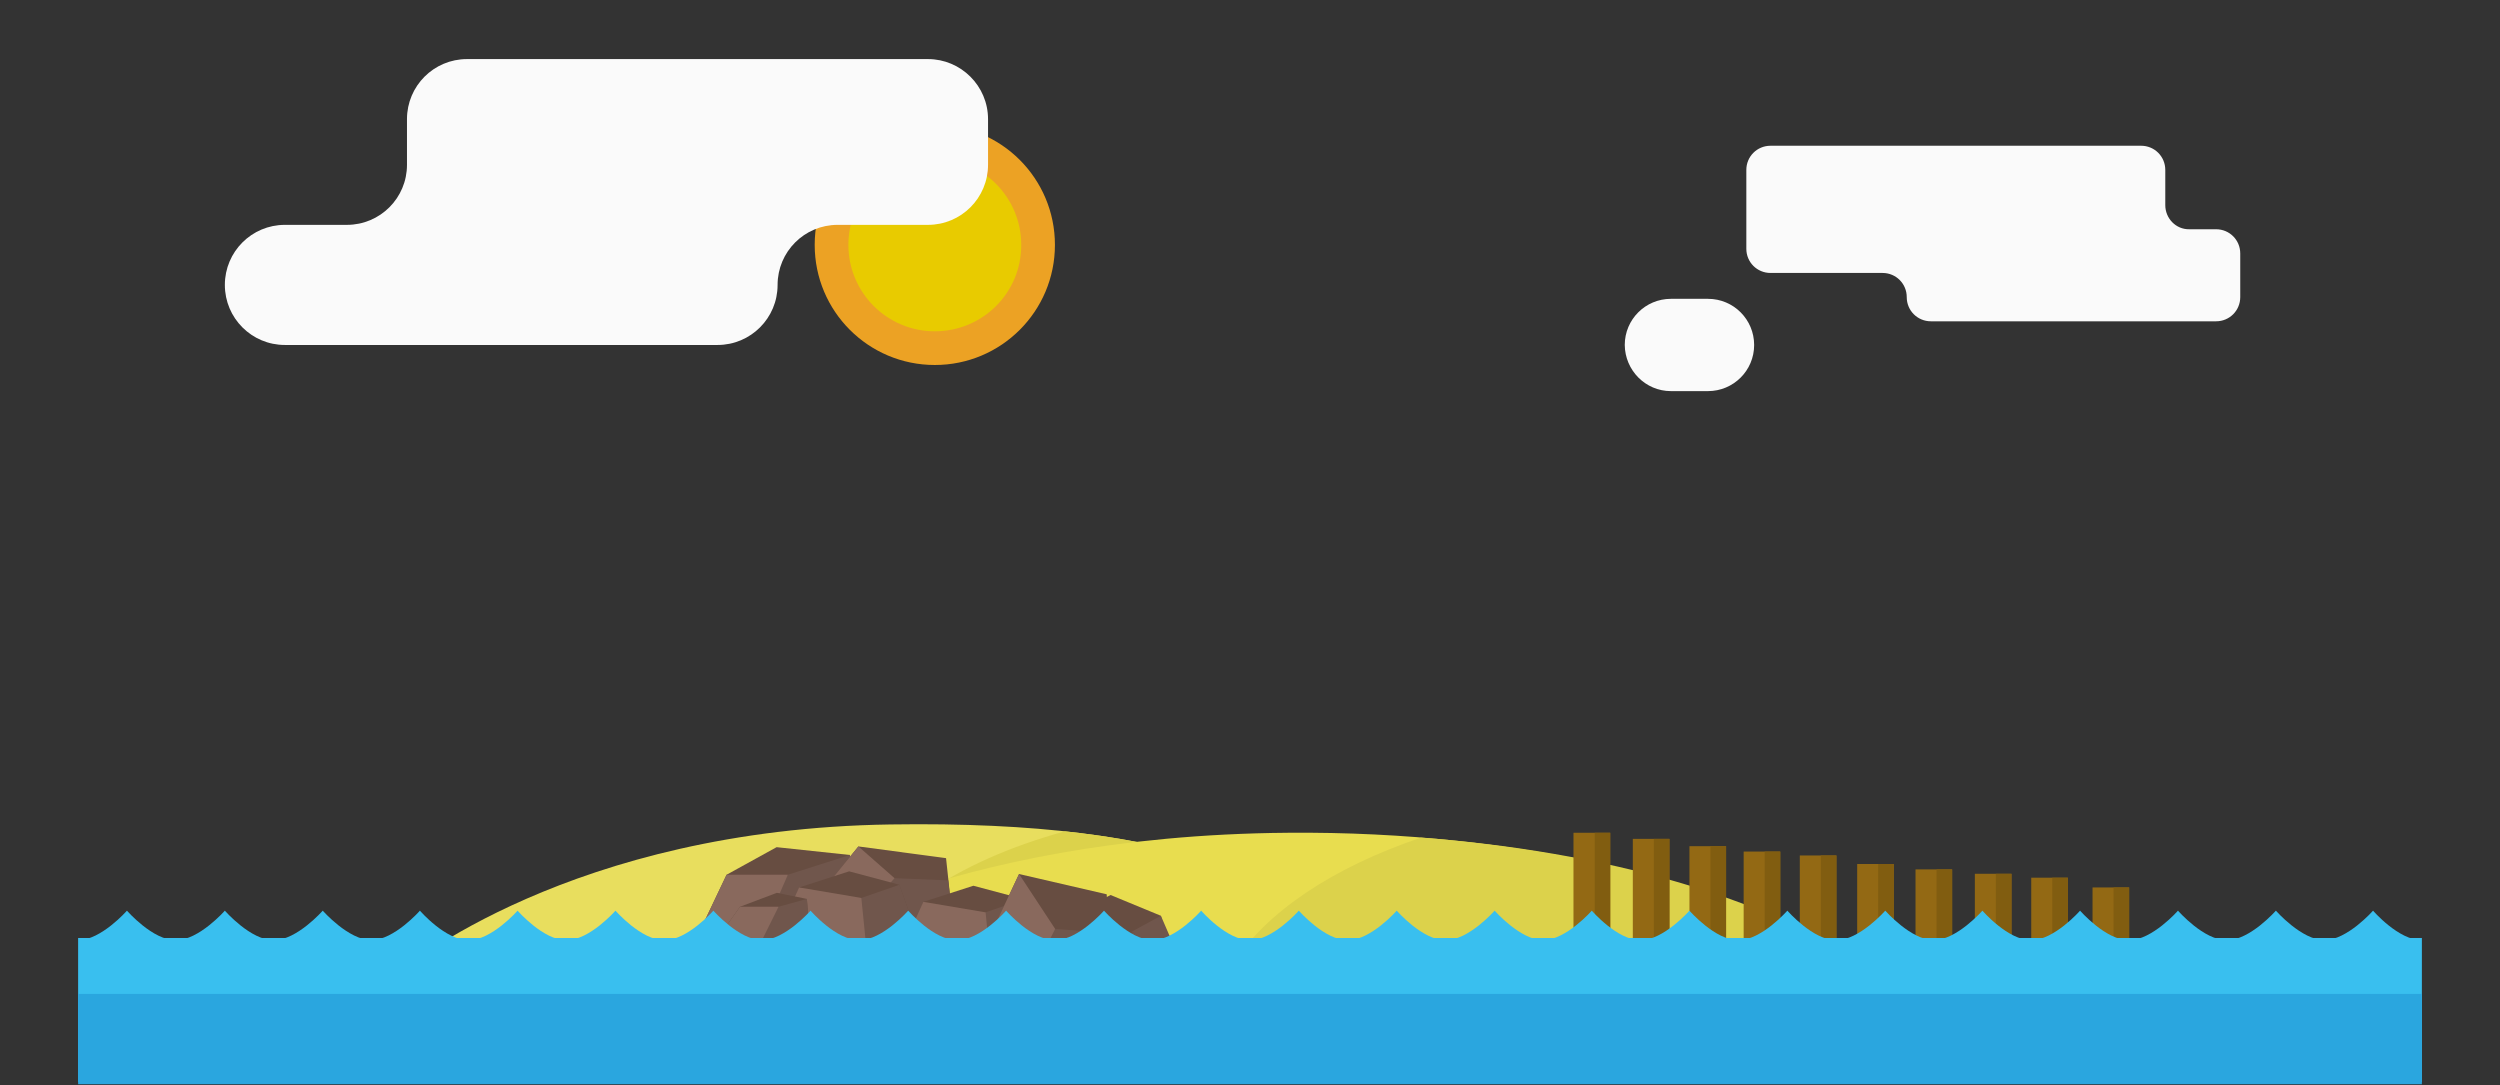 <?xml version="1.0" encoding="utf-8"?>
<!-- Generator: Adobe Illustrator 19.0.0, SVG Export Plug-In . SVG Version: 6.00 Build 0)  -->
<svg version="1.2" baseProfile="tiny" id="Layer_1" xmlns="http://www.w3.org/2000/svg" xmlns:xlink="http://www.w3.org/1999/xlink"
	 x="0px" y="0px" viewBox="0 290.5 1024 444.5" xml:space="preserve">
<rect x="0" y="290.5" width="1024" height="444.5" fill="#333333" stroke="none"/>
<g>
	<path id="XMLID_31_" fill="#E8DE5E" d="M579.9,692.2c-45.3-40.5-95.2-65.8-215.2-64c-130.4,1.9-198.9,58.3-203.5,62.4L579.9,692.2z
		"/>
	<path fill="#DCD24B" d="M350.3,691.3l229.6,0.9c-35-31.3-72.8-53.5-143.7-61.2C391.5,643.3,359,665.3,350.3,691.3z"/>
</g>
<g id="XMLID_40_">
	<path id="XMLID_39_" fill="#ECA224" d="M382.9,440L382.9,440c-27.2,0-49.2-22-49.2-49.2l0,0c0-27.2,22-49.2,49.2-49.2l0,0
		c27.2,0,49.2,22,49.2,49.2l0,0C432.1,418,410.1,440,382.9,440z"/>
	<path id="XMLID_38_" fill="#E8CB00" d="M382.9,426.2L382.9,426.2c-19.6,0-35.4-15.9-35.4-35.4l0,0c0-19.6,15.9-35.4,35.4-35.4l0,0
		c19.6,0,35.4,15.9,35.4,35.4l0,0C418.4,410.4,402.5,426.2,382.9,426.2z"/>
</g>
<g>
	<path id="XMLID_29_" fill="#E8DD4F" d="M760.7,686.2c-49.1-34.5-138.1-55.4-233.1-54.6c-141.2,1.1-215.4,49.7-220.4,53.2
		L760.7,686.2z"/>
	<path fill="#DCD24B" d="M504.7,685.8l260,0.8c-40.3-28.3-107.5-47.4-182.7-53C545.9,645.8,518.3,664.2,504.7,685.8z"/>
</g>
<g>
	<g id="XMLID_47_">
		<polygon id="XMLID_50_" fill="#674D41" points="267.9,711.3 297.6,648.8 318.1,637.5 348.1,640.7 352.8,715.6 		"/>
		<polygon id="XMLID_49_" fill="#70564C" points="352.8,715.6 267.9,711.3 305.4,675.5 322.7,648.8 348.1,640.7 		"/>
		<polygon id="XMLID_48_" fill="#89695D" points="267.9,711.3 297.6,648.8 322.7,648.8 295.3,711.5 		"/>
	</g>
	<g>
		<g id="XMLID_46_">
			<polygon id="XMLID_43_" fill="#674D41" points="319.1,677.1 351.6,637.2 387.5,642 391.5,679.3 			"/>
			<polygon id="XMLID_45_" fill="#70564C" points="391.5,679.3 319.1,677.1 351.1,659.3 366.4,650.2 388.4,651.1 			"/>
			<polygon id="XMLID_44_" fill="#89695D" points="319.1,677.1 351.6,637.2 366.4,650.2 342.4,677.2 			"/>
		</g>
		<g id="XMLID_51_">
			<polygon id="XMLID_54_" fill="#674D41" points="315.1,691 327.3,654 347.8,647.4 368.4,652.9 382.6,693 			"/>
			<polygon id="XMLID_53_" fill="#70564C" points="382.6,693 297.7,690.5 335.2,669.6 352.8,658.3 368.4,652.9 			"/>
			<polygon id="XMLID_52_" fill="#89695D" points="310.4,692 327.3,654 352.8,658.3 356.2,692 			"/>
		</g>
		<g id="XMLID_74_">
			<polygon id="XMLID_77_" fill="#674D41" points="422.2,725.7 434.4,667.5 454.9,657.1 475.5,665.6 489.7,728.9 			"/>
			<polygon id="XMLID_76_" fill="#70564C" points="495.3,711.4 404.8,724.8 442.3,692 459.9,674.1 475.5,665.6 			"/>
			<polygon id="XMLID_75_" fill="#89695D" points="417.5,727.1 434.4,667.5 459.9,674.1 463.2,727.1 			"/>
		</g>
		<g id="XMLID_62_">
			<polygon id="XMLID_65_" fill="#674D41" points="366,696.9 378.2,659.9 398.7,653.3 419.3,658.8 433.4,698.9 			"/>
			<polygon id="XMLID_64_" fill="#70564C" points="433.4,698.9 348.6,696.4 386.1,675.5 403.7,664.2 419.3,658.8 			"/>
			<polygon id="XMLID_63_" fill="#89695D" points="361.2,697.9 378.2,659.9 403.7,664.2 407,697.9 			"/>
		</g>
		<g id="XMLID_55_">
			<polygon id="XMLID_58_" fill="#674D41" points="264.2,716.7 303.1,661.9 318.2,656.2 330.5,658.7 334,703.5 			"/>
			<polygon id="XMLID_57_" fill="#70564C" points="334,703.5 264.2,716.7 301.7,685.3 318.9,661.9 330.5,658.7 			"/>
			<polygon id="XMLID_56_" fill="#89695D" points="264.2,716.7 303.1,661.9 318.9,661.9 291.6,716.8 			"/>
		</g>
		<g id="XMLID_70_">
			<polygon id="XMLID_73_" fill="#674D41" points="384.9,717.7 417.4,648.5 453.3,656.8 457.3,721.3 			"/>
			<polygon id="XMLID_72_" fill="#70564C" points="457.3,721.3 384.9,717.7 416.9,686.6 432.2,671 454.2,672.6 			"/>
			<polygon id="XMLID_71_" fill="#89695D" points="384.9,717.7 417.4,648.5 432.2,671 408.2,717.8 			"/>
		</g>
		<g id="XMLID_66_">
			<polygon id="XMLID_69_" fill="#674D41" points="317.9,717.7 347.5,681.2 368,674.6 398,676.6 402.8,720.2 			"/>
			<polygon id="XMLID_68_" fill="#70564C" points="402.8,720.2 317.9,717.7 355.4,696.8 372.6,681.2 398,676.6 			"/>
			<polygon id="XMLID_67_" fill="#89695D" points="317.9,717.7 347.5,681.2 372.6,681.2 345.2,717.8 			"/>
		</g>
	</g>
</g>
<g>
	<g>
		<rect x="644.5" y="631.6" fill="#936914" width="15" height="60.5"/>
		<rect x="653.2" y="631.6" fill="#815D10" width="6.4" height="60.5"/>
	</g>
	<g>
		<rect x="668.8" y="634.1" fill="#936914" width="15" height="60.5"/>
		<rect x="677.4" y="634.1" fill="#815D10" width="6.4" height="60.5"/>
	</g>
	<g>
		<rect x="692" y="637.1" fill="#936914" width="15" height="60.5"/>
		<rect x="700.6" y="637.1" fill="#815D10" width="6.4" height="60.5"/>
	</g>
	<g>
		<rect x="714.2" y="639.3" fill="#936914" width="15" height="60.5"/>
		<rect x="722.8" y="639.3" fill="#815D10" width="6.4" height="60.5"/>
	</g>
	<g>
		<rect x="737.2" y="640.9" fill="#936914" width="15" height="60.5"/>
		<rect x="745.8" y="640.9" fill="#815D10" width="6.4" height="60.5"/>
	</g>
	<g>
		<rect x="760.7" y="644.4" fill="#936914" width="15" height="60.5"/>
		<rect x="769.3" y="644.4" fill="#815D10" width="6.4" height="60.5"/>
	</g>
	<g>
		<rect x="784.6" y="646.6" fill="#936914" width="15" height="60.5"/>
		<rect x="793.2" y="646.6" fill="#815D10" width="6.4" height="60.5"/>
	</g>
	<g>
		<rect x="808.9" y="648.4" fill="#936914" width="15" height="60.5"/>
		<rect x="817.5" y="648.4" fill="#815D10" width="6.4" height="60.5"/>
	</g>
	<g>
		<rect x="832" y="650" fill="#936914" width="15" height="60.5"/>
		<rect x="840.6" y="650" fill="#815D10" width="6.4" height="60.5"/>
	</g>
	<g>
		<rect x="857.1" y="654" fill="#936914" width="15" height="60.5"/>
		<rect x="865.7" y="654" fill="#815D10" width="6.4" height="60.5"/>
	</g>
</g>
<g id="XMLID_30_">
	<polygon id="XMLID_61_" fill="#674D41" points="398.2,710.9 437.1,674.5 452.2,670.7 464.5,672.4 468,702.2 	"/>
	<polygon id="XMLID_60_" fill="#70564C" points="468,702.2 398.2,710.9 435.7,690 452.9,674.5 464.5,672.4 	"/>
	<polygon id="XMLID_59_" fill="#89695D" points="398.2,710.9 437.1,674.5 452.9,674.5 425.6,711.1 	"/>
</g>
<g id="XMLID_107_">
	<g>
		<rect x="32" y="674.7" fill="#39BFEF" width="960" height="59"/>
		<path fill="#39BFEF" d="M72,675.6c-9.4,0.1-20-12.1-20-12.1s-10.6,12.1-20,12.1h20H72z"/>
		<path fill="#39BFEF" d="M112.1,675.6c-9.4,0.1-20-12.1-20-12.1s-10.6,12.1-20,12.1h20H112.1z"/>
		<path fill="#39BFEF" d="M172,675.6h20c-9.5,0.1-20-12.1-20-12.1s-10.5,12-19.9,12.1h0.2H172z"/>
		<path fill="#39BFEF" d="M152,675.6h0.1c-9.4-0.1-19.9-12.1-19.9-12.1s-10.6,12.1-20,12.1h20H152z"/>
		<path fill="#39BFEF" d="M232,675.6c-9.4,0.1-20-12.1-20-12.1s-10.6,12.1-20,12.1h20H232z"/>
		<path fill="#39BFEF" d="M272.1,675.6c-9.4,0.1-20-12.1-20-12.1s-10.6,12.1-20,12.1h20H272.1z"/>
		<path fill="#39BFEF" d="M332,675.6h20c-9.5,0.1-20-12.1-20-12.1s-10.5,12-19.9,12.1h0.2H332z"/>
		<path fill="#39BFEF" d="M312,675.6h0.1c-9.4-0.1-19.9-12.1-19.9-12.1s-10.6,12.1-20,12.1h20H312z"/>
		<path fill="#39BFEF" d="M392,675.6c-9.4,0.1-20-12.1-20-12.1s-10.6,12.1-20,12.1h20H392z"/>
		<path fill="#39BFEF" d="M432.1,675.6c-9.4,0.1-20-12.1-20-12.1s-10.6,12.1-20,12.1h20H432.1z"/>
		<path fill="#39BFEF" d="M492,675.6h20c-9.5,0.1-20-12.1-20-12.1s-10.5,12-19.9,12.1h0.2H492z"/>
		<path fill="#39BFEF" d="M472,675.6h0.1c-9.4-0.1-19.9-12.1-19.9-12.1s-10.6,12.1-20,12.1h20H472z"/>
		<path fill="#39BFEF" d="M552,675.6c-9.4,0.1-20-12.1-20-12.1s-10.6,12.1-20,12.1h20H552z"/>
		<path fill="#39BFEF" d="M592.1,675.6c-9.4,0.1-20-12.1-20-12.1s-10.6,12.1-20,12.1h20H592.1z"/>
		<path fill="#39BFEF" d="M652,675.6h20c-9.5,0.1-20-12.1-20-12.1s-10.5,12-19.9,12.1h0.2H652z"/>
		<path fill="#39BFEF" d="M632,675.6L632,675.6c-9.3-0.1-19.8-12.1-19.8-12.1s-10.6,12.1-20,12.1h20H632z"/>
		<path fill="#39BFEF" d="M712,675.6c-9.4,0.1-20-12.1-20-12.1s-10.6,12.1-20,12.1h20H712z"/>
		<path fill="#39BFEF" d="M752.1,675.6c-9.4,0.1-20-12.1-20-12.1s-10.6,12.1-20,12.1h20H752.1z"/>
		<path fill="#39BFEF" d="M812,675.6h20c-9.5,0.1-20-12.1-20-12.1s-10.5,12-19.9,12.1h0.2H812z"/>
		<path fill="#39BFEF" d="M792,675.6L792,675.6c-9.3-0.1-19.8-12.1-19.8-12.1s-10.6,12.1-20,12.1h20H792z"/>
		<path fill="#39BFEF" d="M872,675.6c-9.4,0.1-20-12.1-20-12.1s-10.6,12.1-20,12.1h20H872z"/>
		<path fill="#39BFEF" d="M912.1,675.6c-9.4,0.1-20-12.1-20-12.1s-10.6,12.1-20,12.1h20H912.1z"/>
		<path fill="#39BFEF" d="M972,675.6h20c-9.5,0.1-20-12.1-20-12.1s-10.5,12-19.9,12.1h0.2H972z"/>
		<path fill="#39BFEF" d="M952,675.6L952,675.6c-9.3-0.1-19.8-12.1-19.8-12.1s-10.6,12.1-20,12.1h20H952z"/>
	</g>
	<rect id="XMLID_32_" x="32" y="697.6" fill="#2AA6DF" width="960" height="37"/>
</g>
<g id="XMLID_109_">
	<g id="XMLID_137_">
		<g id="XMLID_138_">
			<path id="XMLID_139_" fill="#FAFAFA" d="M380.1,314.7H191.3c-13.6,0-24.6,11-24.6,24.6V358c0,13.6-11,24.6-24.6,24.6h-25.4
				c-13.6,0-24.6,11-24.6,24.6l0,0c0,13.6,11,24.6,24.6,24.6h177.2c13.6,0,24.6-11,24.6-24.6l0,0c0-13.6,11-24.6,24.6-24.6h37
				c13.6,0,24.6-11,24.6-24.6v-18.7C404.7,325.7,393.6,314.7,380.1,314.7z"/>
		</g>
	</g>
</g>
<path id="XMLID_37_" fill="#E6E6E6" d="M-309.3-139.5L-309.3-139.5L-309.3-139.5z"/>
<g id="XMLID_33_">
	<path id="XMLID_34_" fill="#FAFAFA" d="M886.9,374.5v-14.4c0-5.5-4.4-9.9-9.9-9.9H725.2c-5.5,0-9.9,4.4-9.9,9.9v32.3
		c0,5.5,4.4,9.9,9.9,9.9h45.9c5.5,0,9.9,4.4,9.9,9.9l0,0c0,5.5,4.4,9.9,9.9,9.9h116.8c5.5,0,9.9-4.4,9.9-9.9v-17.9
		c0-5.5-4.4-9.9-9.9-9.9h-11C891.3,384.5,886.9,380,886.9,374.5z"/>
	<path id="XMLID_42_" fill="#FAFAFA" d="M684.4,450.7h15.2c10.4,0,18.9-8.4,18.9-18.9l0,0c0-10.4-8.4-18.9-18.9-18.9h-15.2
		c-10.4,0-18.9,8.4-18.9,18.9l0,0C665.6,442.2,674,450.7,684.4,450.7z"/>
</g>
</svg>
